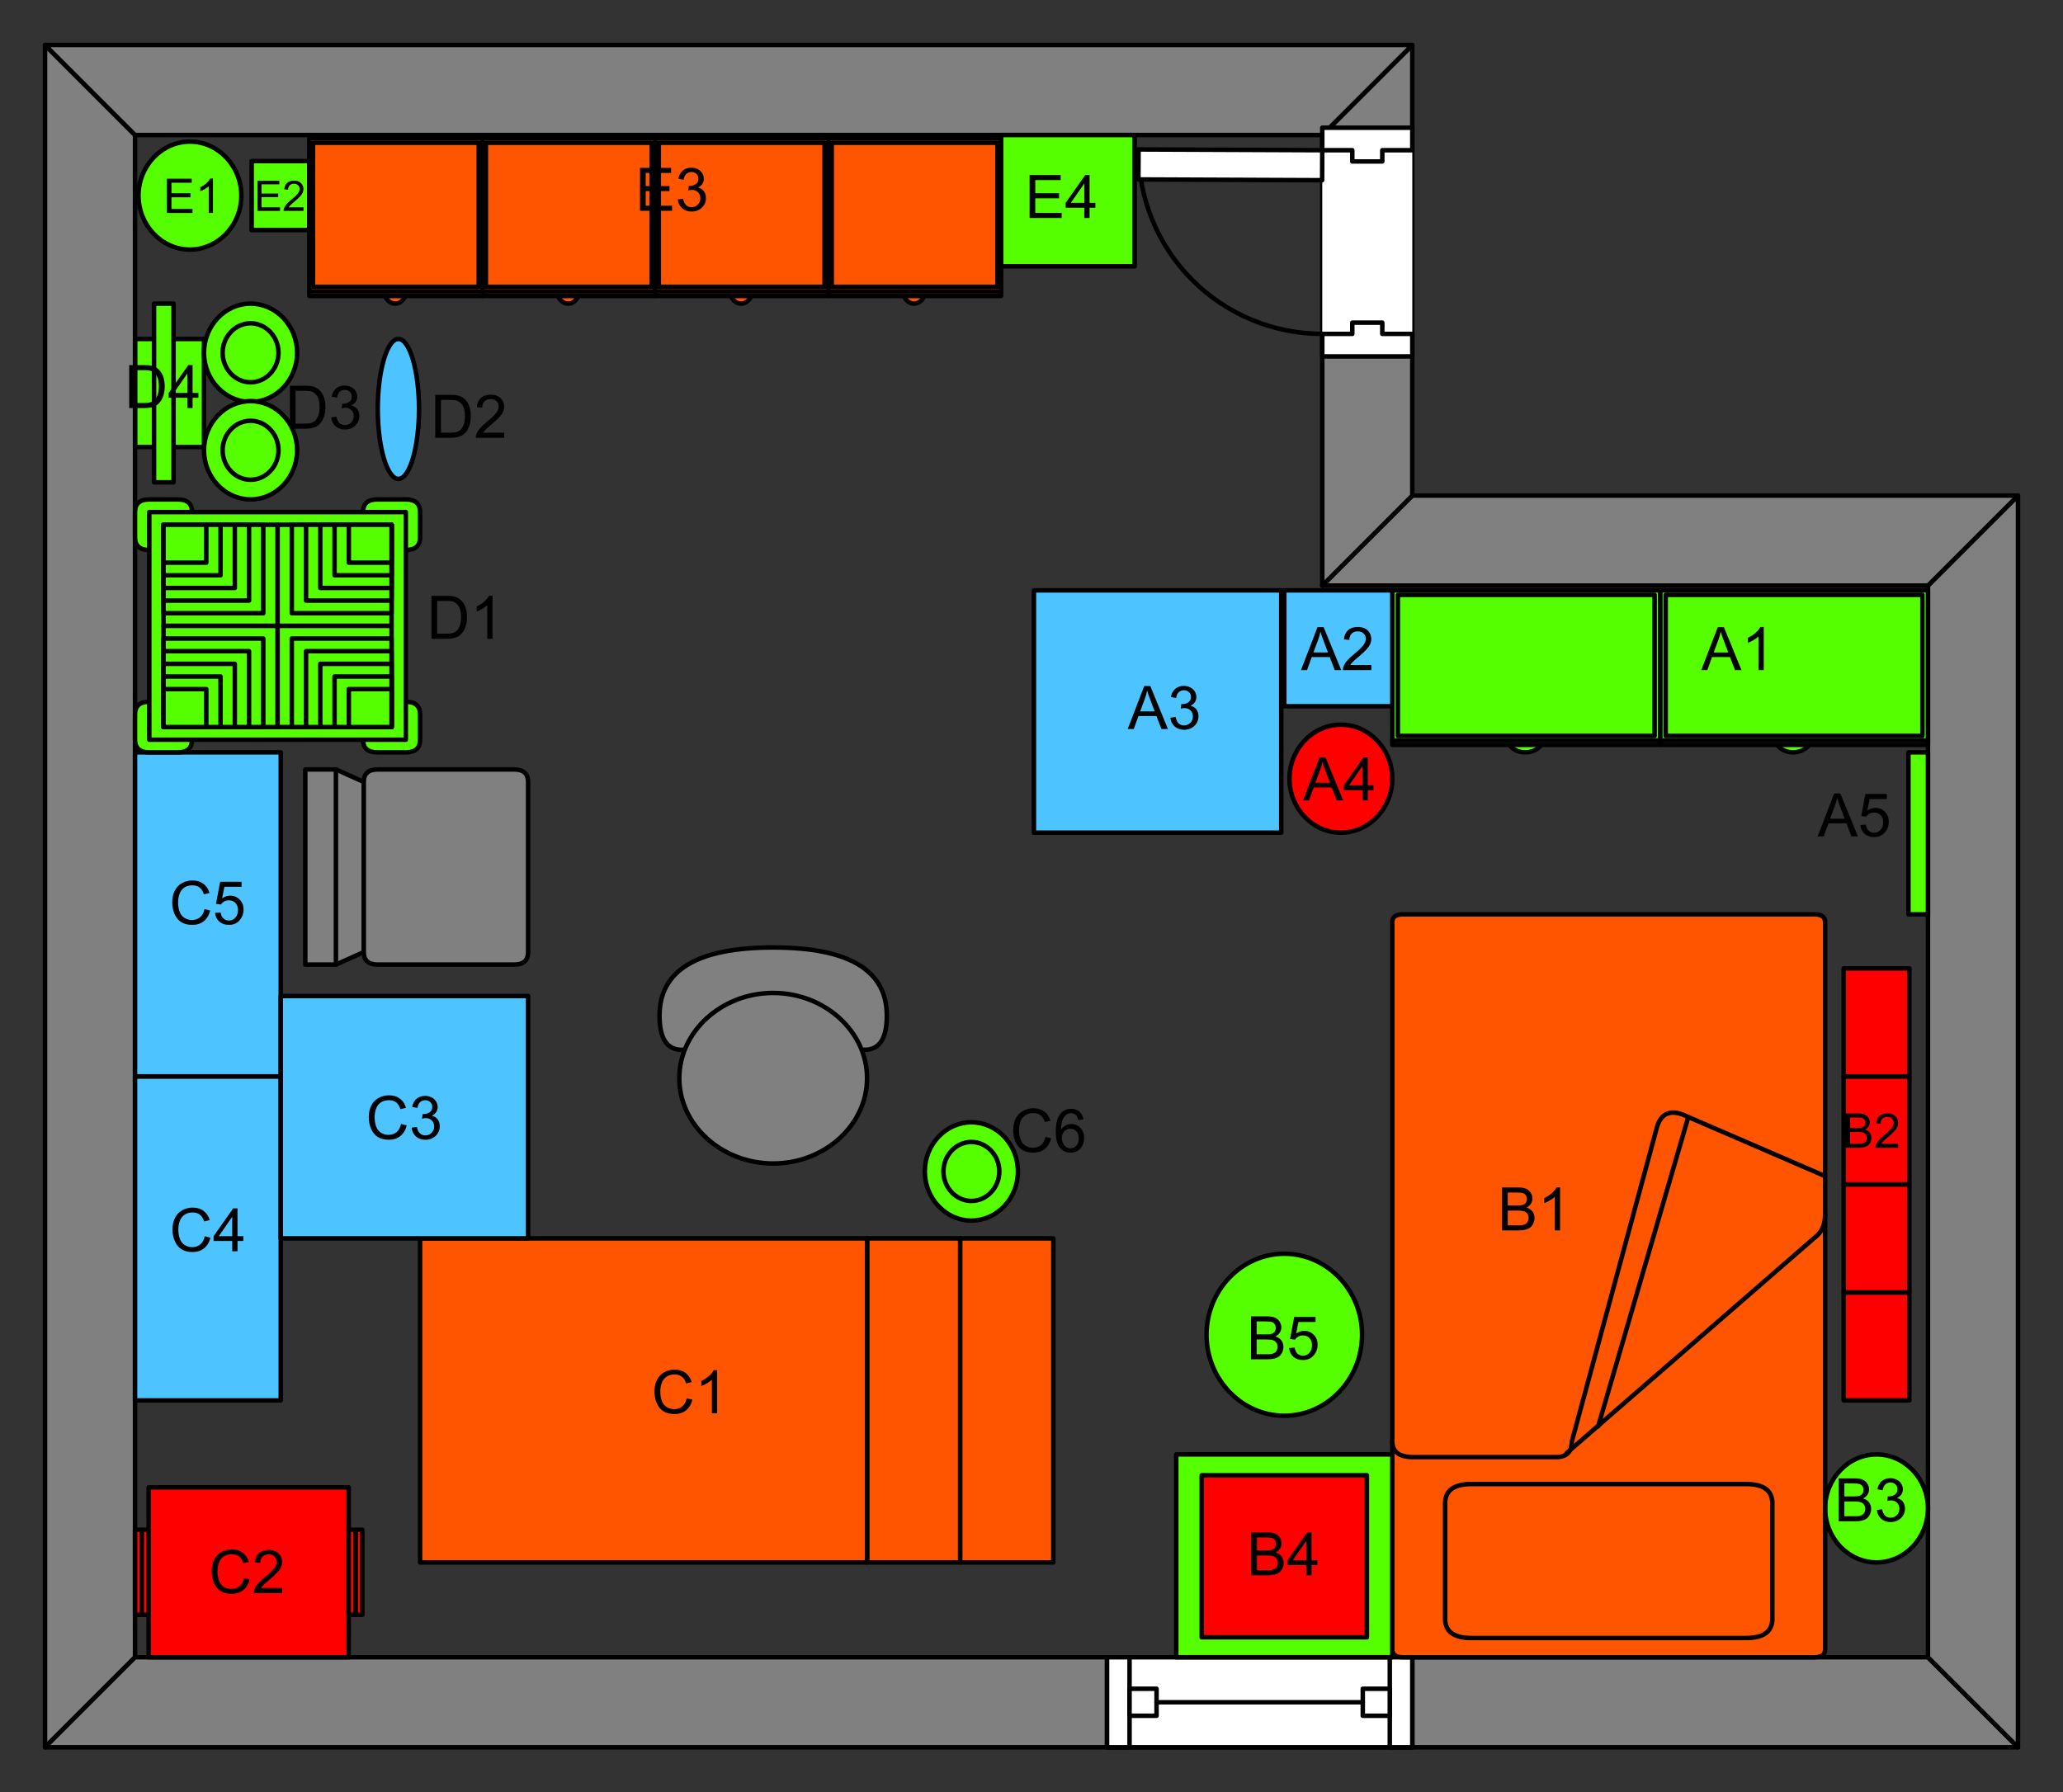 ﻿<?xml version="1.0" encoding="utf-8"?>
<svg version="1.1" viewBox="0 0 458.324 398.253" width="458.324" height="398.253" style="stroke:none;stroke-linecap:butt;stroke-linejoin:miter;stroke-width:1;stroke-dasharray:none;fill:#000000;fill-opacity:1;fill-rule:evenodd" font-family="Arial" font-size="15" xmlns:xlink="http://www.w3.org/1999/xlink" xmlns="http://www.w3.org/2000/svg">
  <rect x="0" y="0" width="458.324" height="398.253" fill="#333333" stroke="none"/>
  <g transform="matrix(1,0,0,1,-242.676,-396.823)">
    <g id="Counter work table" transform="matrix(0,1,-1,0,288,472.144)">
      <path d="M0,0L24,0L24,15.324L0,15.324z" style="stroke:#000000;stroke-linecap:round;stroke-linejoin:round;fill:#55FF00;" />
    </g>
    <g id="*L* Room" transform="matrix(1,0,0,1,272.676,426.823)">
      <path d="M-20,-20L0,0L0,338.253L-20,358.253z" style="stroke-linecap:round;stroke-linejoin:round;stroke-width:0;fill:#808080;" />
      <path d="M-20,358.253L0,338.253L398.324,338.253L418.324,358.253z" style="stroke-linecap:round;stroke-linejoin:round;stroke-width:0;fill:#808080;" />
      <path d="M418.324,358.253L398.324,338.253L398.324,100.118L418.324,80.118z" style="stroke-linecap:round;stroke-linejoin:round;stroke-width:0;fill:#808080;" />
      <path d="M418.324,80.118L398.324,100.118L263.762,100.118L283.762,80.118z" style="stroke-linecap:round;stroke-linejoin:round;stroke-width:0;fill:#808080;" />
      <path d="M283.762,80.118L263.762,100.118L263.762,0L283.762,-20z" style="stroke-linecap:round;stroke-linejoin:round;stroke-width:0;fill:#808080;" />
      <path d="M283.762,-20L263.762,0L0,0L-20,-20z" style="stroke-linecap:round;stroke-linejoin:round;stroke-width:0;fill:#808080;" />
      <path d="M-20,-20L0,0L0,338.253L-20,358.253z" style="stroke:#000000;stroke-linecap:round;stroke-linejoin:round;fill:#808080;" />
      <path d="M-20,358.253L0,338.253L398.324,338.253L418.324,358.253z" style="stroke:#000000;stroke-linecap:round;stroke-linejoin:round;fill:#808080;" />
      <path d="M418.324,358.253L398.324,338.253L398.324,100.118L418.324,80.118z" style="stroke:#000000;stroke-linecap:round;stroke-linejoin:round;fill:#808080;" />
      <path d="M418.324,80.118L398.324,100.118L263.762,100.118L283.762,80.118z" style="stroke:#000000;stroke-linecap:round;stroke-linejoin:round;fill:#808080;" />
      <path d="M283.762,80.118L263.762,100.118L263.762,0L283.762,-20z" style="stroke:#000000;stroke-linecap:round;stroke-linejoin:round;fill:#808080;" />
      <path d="M283.762,-20L263.762,0L0,0L-20,-20z" style="stroke:#000000;stroke-linecap:round;stroke-linejoin:round;fill:#808080;" />
    </g>
    <path id="Window" d="M488.62,765.076L488.62,785.076L556.437,785.076L556.437,765.076L488.62,765.076z" style="stroke:#000000;stroke-linecap:round;stroke-linejoin:round;fill:#FFFFFF;" />
    <path d="M488.62,765.076L493.62,765.076L493.62,785.076L488.62,785.076L488.62,765.076z" style="stroke:#000000;stroke-linecap:round;stroke-linejoin:round;fill:#FFFFFF;" />
    <path d="M556.437,765.076L551.437,765.076L551.437,785.076L556.437,785.076L556.437,765.076z" style="stroke:#000000;stroke-linecap:round;stroke-linejoin:round;fill:#FFFFFF;" />
    <path d="M493.62,772.076L493.62,778.076L499.62,778.076L499.62,772.076L493.62,772.076z" style="stroke:#000000;stroke-linecap:round;stroke-linejoin:round;fill:#FFFFFF;" />
    <path d="M545.437,772.076L545.437,778.076L551.437,778.076L551.437,772.076L545.437,772.076z" style="stroke:#000000;stroke-linecap:round;stroke-linejoin:round;fill:#FFFFFF;" />
    <line x1="499.62" y1="775.076" x2="545.437" y2="775.076" style="stroke:#000000;stroke-linecap:round;stroke-linejoin:round;" />
    <g id="Double dresser" transform="matrix(0,1,-1,0,671,528)">
      <path d="M29.333,29.955C29.333,27.704 30.838,25.852 32.667,25.852C34.495,25.852 36,27.704 36,29.955C36,32.206 34.495,34.059 32.667,34.059C30.838,34.059 29.333,32.206 29.333,29.955z" style="stroke:#000000;stroke-linecap:round;stroke-linejoin:round;fill:#55FF00;" />
      <path d="M0,0L34.333,0L34.333,59.5L0,59.5z" style="stroke:#000000;stroke-linecap:round;stroke-linejoin:round;fill:#55FF00;" />
      <path d="M1,1.231L32.333,1.231L32.333,58.269L1,58.269z" style="stroke:#000000;stroke-linecap:round;stroke-linejoin:round;fill:#55FF00;" />
      <path d="M29.333,89.455C29.333,87.204 30.838,85.352 32.667,85.352C34.495,85.352 36,87.204 36,89.455C36,91.706 34.495,93.559 32.667,93.559C30.838,93.559 29.333,91.706 29.333,89.455z" style="stroke:#000000;stroke-linecap:round;stroke-linejoin:round;fill:#55FF00;" />
      <path d="M0,59.5L34.333,59.5L34.333,119L0,119z" style="stroke:#000000;stroke-linecap:round;stroke-linejoin:round;fill:#55FF00;" />
      <path d="M33.333,0L33.333,119" style="stroke:#000000;stroke-linecap:round;stroke-linejoin:round;fill:#FFFFFF;" />
      <path d="M1,60.731L32.333,60.731L32.333,117.769L1,117.769z" style="stroke:#000000;stroke-linecap:round;stroke-linejoin:round;fill:#55FF00;" />
    </g>
    <path id="Door" d="M536.437,476.017L556.437,476.017L556.437,425.2L536.437,425.2L536.437,476.017z" style="stroke-linecap:round;stroke-linejoin:round;stroke-width:0;fill:#FFFFFF;" />
    <path d="M536.437,476.017L536.437,471.017L543.104,471.017L543.104,468.517L549.771,468.517L549.771,471.017L556.437,471.017L556.437,476.017L536.437,476.017z" style="stroke:#000000;stroke-linecap:round;stroke-linejoin:round;fill:#FFFFFF;" />
    <path d="M536.437,425.2L536.437,430.2L543.104,430.2L543.104,432.7L549.771,432.7L549.771,430.2L556.437,430.2L556.437,425.2L536.437,425.2z" style="stroke:#000000;stroke-linecap:round;stroke-linejoin:round;fill:#FFFFFF;" />
    <path d="M495.621,430.031C495.576,440.881 499.859,451.314 507.516,459.002C515.172,466.69 525.587,471.017 536.437,471.017" style="stroke:#000000;stroke-linecap:round;stroke-linejoin:round;fill:none;" />
    <path d="M536.437,430.2L495.621,430.031L495.593,436.697L536.41,436.866L536.437,430.2z" style="stroke:#000000;stroke-linecap:round;stroke-linejoin:round;fill:#FFFFFF;" />
    <g id="Conference table 3" transform="matrix(1,0,0,1,648.151,720)">
      <path d="M0,12C0,5.417 5.157,0 11.424,0C17.692,0 22.849,5.417 22.849,12C22.849,18.583 17.692,24 11.424,24C5.157,24 0,18.583 0,12z" style="stroke:#000000;stroke-linecap:round;stroke-linejoin:round;fill:#55FF00;" />
    </g>
    <g id="Signle bed" transform="matrix(-1,0,0,-1,648.151,765.076)">
      <path d="M0,1.711Q0,0 2.345,0L93.806,0Q96.151,0 96.151,1.711L96.151,163.365Q96.151,165.076 93.806,165.076L2.345,165.076Q0,165.076 0,163.365z" style="stroke:#000000;stroke-linecap:round;stroke-linejoin:round;fill:#FF5500;" />
      <path d="M11.726,8.553Q11.726,4.277 17.589,4.277L78.563,4.277Q84.425,4.277 84.425,8.553L84.425,34.212Q84.425,38.489 78.563,38.489L17.589,38.489Q11.726,38.489 11.726,34.212L11.726,8.553z" style="stroke:#000000;stroke-linecap:round;stroke-linejoin:round;fill:#FF5500;" />
      <path d="M0,106.914L31.66,120.599Q36.35,122.31 37.523,117.178L56.284,47.898Q56.284,44.476 59.801,44.476L91.461,44.476Q96.151,44.476 96.151,47.898" style="stroke:#000000;stroke-linecap:round;stroke-linejoin:round;fill:#FF5500;" />
      <path d="M0,98.361Q0,94.94 2.345,93.229L57.456,45.332" style="stroke:#000000;stroke-linecap:round;stroke-linejoin:round;fill:#FF5500;" />
      <path d="M30.487,119.744L50.421,51.319" style="stroke:#000000;stroke-linecap:round;stroke-linejoin:round;fill:#FFFFFF;" />
    </g>
    <g id="Counter work table1" transform="matrix(0,1,-1,0,456,672)">
      <path d="M0,0L72,0L72,20.686L0,20.686z" style="stroke:#000000;stroke-linecap:round;stroke-linejoin:round;fill:#FF5500;" />
    </g>
    <g id="Counter work table2" transform="matrix(1,0,0,1,336,672)">
      <path d="M0,0L99.314,0L99.314,72L0,72z" style="stroke:#000000;stroke-linecap:round;stroke-linejoin:round;fill:#FF5500;" />
    </g>
    <g id="Round chair" transform="matrix(1,0,0,1,389.199,607.359)">
      <path d="M25.25,0Q50.5,0 50.5,15.158Q50.5,22.737 45.56,22.737L4.94,22.737Q0,22.737 0,15.158Q0,0 25.25,0z" style="stroke:#000000;stroke-linecap:round;stroke-linejoin:round;fill:#808080;" />
      <path d="M4.391,29.053C4.391,18.658 13.807,10.105 25.25,10.105C36.693,10.105 46.109,18.658 46.109,29.053C46.109,39.447 36.693,48 25.25,48C13.807,48 4.391,39.447 4.391,29.053z" style="stroke:#000000;stroke-linecap:round;stroke-linejoin:round;fill:#808080;" />
    </g>
    <g id="Stage" transform="matrix(1,0,0,1,272.676,727.316)">
      <path d="M3.03,0L3.03,37.76L47.47,37.76L47.47,0z" style="stroke:#000000;stroke-linecap:round;stroke-linejoin:round;fill:#FF0000;" />
      <path d="M0,9.44L0,28.32L1.515,28.32L1.515,9.44z" style="stroke:#000000;stroke-linecap:round;stroke-linejoin:round;fill:#FF0000;" />
      <path d="M1.515,9.44L1.515,28.32L3.03,28.32L3.03,9.44z" style="stroke:#000000;stroke-linecap:round;stroke-linejoin:round;fill:#FF0000;" />
      <path d="M50.5,9.44L50.5,28.32L48.985,28.32L48.985,9.44z" style="stroke:#000000;stroke-linecap:round;stroke-linejoin:round;fill:#FF0000;" />
      <path d="M48.985,9.44L48.985,28.32L47.47,28.32L47.47,9.44z" style="stroke:#000000;stroke-linecap:round;stroke-linejoin:round;fill:#FF0000;" />
    </g>
    <g id="Counter work table3" transform="matrix(0,1,-1,0,305.049,636)">
      <path d="M0,0L72,0L72,32.373L0,32.373z" style="stroke:#000000;stroke-linecap:round;stroke-linejoin:round;fill:#4DC3FF;" />
    </g>
    <g id="Counter work table4" transform="matrix(0,1,-1,0,305.049,564)">
      <path d="M0,0L72,0L72,32.373L0,32.373z" style="stroke:#000000;stroke-linecap:round;stroke-linejoin:round;fill:#4DC3FF;" />
    </g>
    <g id="Counter work table5" transform="matrix(1,0,0,1,504,720)">
      <path d="M0,0L48,0L48,45.075L0,45.075z" style="stroke:#000000;stroke-linecap:round;stroke-linejoin:round;fill:#55FF00;" />
    </g>
    <g id="Counter work table6" transform="matrix(0,1,-1,0,527.324,528)">
      <path d="M0,0L53.849,0L53.849,54.951L0,54.951z" style="stroke:#000000;stroke-linecap:round;stroke-linejoin:round;fill:#4DC3FF;" />
    </g>
    <g id="Counter work table7" transform="matrix(0,1,-1,0,552,528)">
      <path d="M0,0L25.76,0L25.76,24L0,24z" style="stroke:#000000;stroke-linecap:round;stroke-linejoin:round;fill:#4DC3FF;" />
    </g>
    <g id="Counter work table8" transform="matrix(0,1,-1,0,281.235,464.288)">
      <path d="M0,0L39.712,0L39.712,4.338L0,4.338z" style="stroke:#000000;stroke-linecap:round;stroke-linejoin:round;fill:#55FF00;" />
    </g>
    <g id="Conference table 31" transform="matrix(1,0,0,1,273.446,428.286)">
      <path d="M0,12C0,5.417 5.157,0 11.424,0C17.692,0 22.849,5.417 22.849,12C22.849,18.583 17.692,24 11.424,24C5.157,24 0,18.583 0,12z" style="stroke:#000000;stroke-linecap:round;stroke-linejoin:round;fill:#55FF00;" />
    </g>
    <g id="Label" transform="matrix(1,0,0,1,272.676,426.823)">
      <rect x="0" y="0" width="24.39" height="26.926" style="stroke-linecap:round;stroke-linejoin:round;fill:#FFFF00;fill-opacity:0;" />
      <path d="M7.08,17.329L7.08,9.706L12.593,9.706L12.593,10.606L8.089,10.606L8.089,12.941L12.307,12.941L12.307,13.835L8.089,13.835L8.089,16.43L12.77,16.43L12.77,17.329zM17.309,17.329L16.373,17.329L16.373,11.365C16.148,11.58 15.852,11.795 15.487,12.01C15.121,12.225 14.792,12.386 14.501,12.493L14.501,11.588C15.025,11.342 15.482,11.044 15.874,10.694C16.266,10.344 16.543,10.004 16.706,9.675L17.309,9.675z" />
    </g>
    <g id="Counter work table9" transform="matrix(0,1,-1,0,311.409,432.621)">
      <path d="M0,0L15.33,0L15.33,12.824L0,12.824z" style="stroke:#000000;stroke-linecap:round;stroke-linejoin:round;fill:#55FF00;" />
    </g>
    <g id="Label1" transform="matrix(1,0,0,1,292.032,430.537)">
      <rect x="0" y="0" width="25.931" height="19.498" style="stroke-linecap:round;stroke-linejoin:round;fill:#FFFF00;fill-opacity:0;" />
      <path d="M7.863,13.143L7.863,6.45L12.703,6.45L12.703,7.24L8.749,7.24L8.749,9.29L12.452,9.29L12.452,10.075L8.749,10.075L8.749,12.354L12.858,12.354L12.858,13.143zM18.067,12.354L18.067,13.143L13.643,13.143C13.637,12.945 13.669,12.755 13.739,12.573C13.852,12.271 14.032,11.975 14.28,11.682C14.528,11.39 14.887,11.052 15.355,10.669C16.083,10.072 16.574,9.6 16.83,9.251C17.086,8.903 17.213,8.573 17.213,8.263C17.213,7.937 17.097,7.663 16.864,7.439C16.631,7.215 16.328,7.103 15.953,7.103C15.558,7.103 15.241,7.222 15.004,7.459C14.766,7.697 14.646,8.025 14.643,8.445L13.799,8.359C13.856,7.729 14.074,7.249 14.451,6.918C14.829,6.588 15.335,6.423 15.972,6.423C16.614,6.423 17.122,6.601 17.497,6.957C17.871,7.313 18.058,7.755 18.058,8.281C18.058,8.549 18.003,8.812 17.894,9.071C17.784,9.33 17.602,9.602 17.348,9.888C17.094,10.174 16.672,10.567 16.081,11.066C15.588,11.48 15.272,11.761 15.132,11.908C14.992,12.056 14.876,12.204 14.785,12.354z" />
    </g>
    <g id="Conference table 32" transform="matrix(1,0,0,1,529.151,557.849)">
      <path d="M0,12C0,5.417 5.157,0 11.424,0C17.692,0 22.849,5.417 22.849,12C22.849,18.583 17.692,24 11.424,24C5.157,24 0,18.583 0,12z" style="stroke:#000000;stroke-linecap:round;stroke-linejoin:round;fill:#FF0000;" />
    </g>
    <g id="Counter work table10" transform="matrix(0,1,-1,0,666.872,684)">
      <path d="M0,0L24,0L24,14.593L0,14.593z" style="stroke:#000000;stroke-linecap:round;stroke-linejoin:round;fill:#FF0000;" />
    </g>
    <g id="Counter work table11" transform="matrix(0,1,-1,0,666.872,660)">
      <path d="M0,0L24,0L24,14.593L0,14.593z" style="stroke:#000000;stroke-linecap:round;stroke-linejoin:round;fill:#FF0000;" />
    </g>
    <g id="Counter work table12" transform="matrix(0,1,-1,0,666.872,636)">
      <path d="M0,0L24,0L24,14.593L0,14.593z" style="stroke:#000000;stroke-linecap:round;stroke-linejoin:round;fill:#FF0000;" />
    </g>
    <g id="Counter work table13" transform="matrix(0,1,-1,0,666.872,612)">
      <path d="M0,0L24,0L24,14.593L0,14.593z" style="stroke:#000000;stroke-linecap:round;stroke-linejoin:round;fill:#FF0000;" />
    </g>
    <g id="Counter work table14" transform="matrix(0,1,-1,0,360,618.151)">
      <path d="M0,0L53.849,0L53.849,54.951L0,54.951z" style="stroke:#000000;stroke-linecap:round;stroke-linejoin:round;fill:#4DC3FF;" />
    </g>
    <g id="Counter work table15" transform="matrix(0,1,-1,0,494.755,426.823)">
      <path d="M0,0L29.177,0L29.177,29.678L0,29.678z" style="stroke:#000000;stroke-linecap:round;stroke-linejoin:round;fill:#55FF00;" />
    </g>
    <g id="Label2" transform="matrix(1,0,0,1,462.689,429.373)">
      <rect x="0" y="0" width="32.066" height="22.085" style="stroke-linecap:round;stroke-linejoin:round;fill:#FFFF00;fill-opacity:0;" />
      <path d="M8.728,15.883L8.728,6.339L15.629,6.339L15.629,7.465L9.991,7.465L9.991,10.388L15.271,10.388L15.271,11.508L9.991,11.508L9.991,14.757L15.851,14.757L15.851,15.883zM20.877,15.883L20.877,13.598L16.736,13.598L16.736,12.524L21.091,6.339L22.049,6.339L22.049,12.524L23.337,12.524L23.337,13.598L22.049,13.598L22.049,15.883zM20.877,12.524L20.877,8.22L17.888,12.524z" />
    </g>
    <g id="Counter work table16" transform="matrix(0,1,-1,0,671,564)">
      <path d="M0,0L36,0L36,4.338L0,4.338z" style="stroke:#000000;stroke-linecap:round;stroke-linejoin:round;fill:#55FF00;" />
    </g>
    <g id="Square chair" transform="matrix(0,-1,1,0,310.5,611.158)">
      <path d="M0,0L43.359,0L43.359,6.806L40.579,12.994L2.779,12.994L0,6.806z" style="stroke:#000000;stroke-linecap:round;stroke-linejoin:round;fill:#808080;" />
      <path d="M0,6.806L43.359,6.806" style="stroke:#000000;stroke-linecap:round;stroke-linejoin:round;fill:#FFFFFF;" />
      <path d="M0,16.087Q0,12.994 2.779,12.994L40.579,12.994Q43.359,12.994 43.359,16.087L43.359,46.406Q43.359,49.5 40.579,49.5L2.779,49.5Q0,49.5 0,46.406z" style="stroke:#000000;stroke-linecap:round;stroke-linejoin:round;fill:#808080;" />
    </g>
    <g id="Double dresser1" transform="matrix(0,1,-1,0,388.243,427.522)">
      <path d="M29.958,19.341C29.958,17.887 31.495,16.692 33.362,16.692C35.23,16.692 36.767,17.887 36.767,19.341C36.767,20.794 35.23,21.99 33.362,21.99C31.495,21.99 29.958,20.794 29.958,19.341z" style="stroke:#000000;stroke-linecap:round;stroke-linejoin:round;fill:#FF5500;" />
      <path d="M0,0L35.064,0L35.064,38.417L0,38.417z" style="stroke:#000000;stroke-linecap:round;stroke-linejoin:round;fill:#FF5500;" />
      <path d="M1.021,0.795L33.022,0.795L33.022,37.622L1.021,37.622z" style="stroke:#000000;stroke-linecap:round;stroke-linejoin:round;fill:#FF5500;" />
      <path d="M29.958,57.758C29.958,56.304 31.495,55.108 33.362,55.108C35.23,55.108 36.767,56.304 36.767,57.758C36.767,59.211 35.23,60.407 33.362,60.407C31.495,60.407 29.958,59.211 29.958,57.758z" style="stroke:#000000;stroke-linecap:round;stroke-linejoin:round;fill:#FF5500;" />
      <path d="M0,38.417L35.064,38.417L35.064,76.834L0,76.834z" style="stroke:#000000;stroke-linecap:round;stroke-linejoin:round;fill:#FF5500;" />
      <path d="M34.043,0L34.043,76.834" style="stroke:#000000;stroke-linecap:round;stroke-linejoin:round;fill:#FFFFFF;" />
      <path d="M1.021,39.212L33.022,39.212L33.022,76.039L1.021,76.039z" style="stroke:#000000;stroke-linecap:round;stroke-linejoin:round;fill:#FF5500;" />
    </g>
    <g id="Double dresser2" transform="matrix(0,1,-1,0,465.077,427.522)">
      <path d="M29.958,19.341C29.958,17.887 31.495,16.692 33.362,16.692C35.23,16.692 36.767,17.887 36.767,19.341C36.767,20.794 35.23,21.99 33.362,21.99C31.495,21.99 29.958,20.794 29.958,19.341z" style="stroke:#000000;stroke-linecap:round;stroke-linejoin:round;fill:#FF5500;" />
      <path d="M0,0L35.064,0L35.064,38.417L0,38.417z" style="stroke:#000000;stroke-linecap:round;stroke-linejoin:round;fill:#FF5500;" />
      <path d="M1.021,0.795L33.022,0.795L33.022,37.622L1.021,37.622z" style="stroke:#000000;stroke-linecap:round;stroke-linejoin:round;fill:#FF5500;" />
      <path d="M29.958,57.758C29.958,56.304 31.495,55.108 33.362,55.108C35.23,55.108 36.767,56.304 36.767,57.758C36.767,59.211 35.23,60.407 33.362,60.407C31.495,60.407 29.958,59.211 29.958,57.758z" style="stroke:#000000;stroke-linecap:round;stroke-linejoin:round;fill:#FF5500;" />
      <path d="M0,38.417L35.064,38.417L35.064,76.834L0,76.834z" style="stroke:#000000;stroke-linecap:round;stroke-linejoin:round;fill:#FF5500;" />
      <path d="M34.043,0L34.043,76.834" style="stroke:#000000;stroke-linecap:round;stroke-linejoin:round;fill:#FFFFFF;" />
      <path d="M1.021,39.212L33.022,39.212L33.022,76.039L1.021,76.039z" style="stroke:#000000;stroke-linecap:round;stroke-linejoin:round;fill:#FF5500;" />
    </g>
    <g id="Reed stool" transform="matrix(0,1,-1,0,336,507.799)">
      <path d="M0,3.166Q0,0 2.81,0L8.43,0Q11.24,0 11.24,3.166L11.24,12.665L2.81,12.665Q0,12.665 0,9.499z" style="stroke:#000000;stroke-linecap:round;stroke-linejoin:round;fill:#55FF00;" />
      <path d="M56.201,3.166Q56.201,0 53.391,0L47.771,0Q44.961,0 44.961,3.166L44.961,12.665L53.391,12.665Q56.201,12.665 56.201,9.499z" style="stroke:#000000;stroke-linecap:round;stroke-linejoin:round;fill:#55FF00;" />
      <path d="M0,60.158Q0,63.324 2.81,63.324L8.43,63.324Q11.24,63.324 11.24,60.158L11.24,50.659L2.81,50.659Q0,50.659 0,53.826z" style="stroke:#000000;stroke-linecap:round;stroke-linejoin:round;fill:#55FF00;" />
      <path d="M56.201,60.158Q56.201,63.324 53.391,63.324L47.771,63.324Q44.961,63.324 44.961,60.158L44.961,50.659L53.391,50.659Q56.201,50.659 56.201,53.826z" style="stroke:#000000;stroke-linecap:round;stroke-linejoin:round;fill:#55FF00;" />
      <path d="M2.81,3.166L53.391,3.166L53.391,60.158L2.81,60.158z" style="stroke:#000000;stroke-linecap:round;stroke-linejoin:round;fill:#55FF00;" />
      <path d="M5.62,6.332L5.62,31.662L28.101,31.662L28.101,6.332z" style="stroke:#000000;stroke-linecap:round;stroke-linejoin:round;fill:#55FF00;" />
      <path d="M50.581,6.332L50.581,31.662L28.101,31.662L28.101,6.332z" style="stroke:#000000;stroke-linecap:round;stroke-linejoin:round;fill:#55FF00;" />
      <path d="M5.62,56.992L5.62,31.662L28.101,31.662L28.101,56.992z" style="stroke:#000000;stroke-linecap:round;stroke-linejoin:round;fill:#55FF00;" />
      <path d="M50.581,56.992L50.581,31.662L28.101,31.662L28.101,56.992z" style="stroke:#000000;stroke-linecap:round;stroke-linejoin:round;fill:#55FF00;" />
      <path d="M5.62,6.332L5.62,28.496L25.291,28.496L25.291,6.332z" style="stroke:#000000;stroke-linecap:round;stroke-linejoin:round;fill:#55FF00;" />
      <path d="M50.581,6.332L50.581,28.496L30.911,28.496L30.911,6.332z" style="stroke:#000000;stroke-linecap:round;stroke-linejoin:round;fill:#55FF00;" />
      <path d="M5.62,56.992L5.62,34.828L25.291,34.828L25.291,56.992z" style="stroke:#000000;stroke-linecap:round;stroke-linejoin:round;fill:#55FF00;" />
      <path d="M50.581,56.992L50.581,34.828L30.911,34.828L30.911,56.992z" style="stroke:#000000;stroke-linecap:round;stroke-linejoin:round;fill:#55FF00;" />
      <path d="M5.62,6.332L5.62,25.33L22.48,25.33L22.48,6.332z" style="stroke:#000000;stroke-linecap:round;stroke-linejoin:round;fill:#55FF00;" />
      <path d="M50.581,6.332L50.581,25.33L33.721,25.33L33.721,6.332z" style="stroke:#000000;stroke-linecap:round;stroke-linejoin:round;fill:#55FF00;" />
      <path d="M5.62,56.992L5.62,37.995L22.48,37.995L22.48,56.992z" style="stroke:#000000;stroke-linecap:round;stroke-linejoin:round;fill:#55FF00;" />
      <path d="M50.581,56.992L50.581,37.995L33.721,37.995L33.721,56.992z" style="stroke:#000000;stroke-linecap:round;stroke-linejoin:round;fill:#55FF00;" />
      <path d="M5.62,6.332L5.62,22.163L19.67,22.163L19.67,6.332z" style="stroke:#000000;stroke-linecap:round;stroke-linejoin:round;fill:#55FF00;" />
      <path d="M50.581,6.332L50.581,22.163L36.531,22.163L36.531,6.332z" style="stroke:#000000;stroke-linecap:round;stroke-linejoin:round;fill:#55FF00;" />
      <path d="M5.62,56.992L5.62,41.161L19.67,41.161L19.67,56.992z" style="stroke:#000000;stroke-linecap:round;stroke-linejoin:round;fill:#55FF00;" />
      <path d="M50.581,56.992L50.581,41.161L36.531,41.161L36.531,56.992z" style="stroke:#000000;stroke-linecap:round;stroke-linejoin:round;fill:#55FF00;" />
      <path d="M5.62,6.332L5.62,18.997L16.86,18.997L16.86,6.332z" style="stroke:#000000;stroke-linecap:round;stroke-linejoin:round;fill:#55FF00;" />
      <path d="M50.581,6.332L50.581,18.997L39.341,18.997L39.341,6.332z" style="stroke:#000000;stroke-linecap:round;stroke-linejoin:round;fill:#55FF00;" />
      <path d="M5.62,56.992L5.62,44.327L16.86,44.327L16.86,56.992z" style="stroke:#000000;stroke-linecap:round;stroke-linejoin:round;fill:#55FF00;" />
      <path d="M50.581,56.992L50.581,44.327L39.341,44.327L39.341,56.992z" style="stroke:#000000;stroke-linecap:round;stroke-linejoin:round;fill:#55FF00;" />
      <path d="M5.62,6.332L5.62,15.831L14.05,15.831L14.05,6.332z" style="stroke:#000000;stroke-linecap:round;stroke-linejoin:round;fill:#55FF00;" />
      <path d="M50.581,6.332L50.581,15.831L42.151,15.831L42.151,6.332z" style="stroke:#000000;stroke-linecap:round;stroke-linejoin:round;fill:#55FF00;" />
      <path d="M5.62,56.992L5.62,47.493L14.05,47.493L14.05,56.992z" style="stroke:#000000;stroke-linecap:round;stroke-linejoin:round;fill:#55FF00;" />
      <path d="M50.581,56.992L50.581,47.493L42.151,47.493L42.151,56.992z" style="stroke:#000000;stroke-linecap:round;stroke-linejoin:round;fill:#55FF00;" />
    </g>
    <g id="Conference table 33" transform="matrix(1,0,0,1,326.6,472.144)">
      <path d="M0,15.547C0,7.018 2.068,0 4.581,0C7.094,0 9.162,7.018 9.162,15.547C9.162,24.077 7.094,31.095 4.581,31.095C2.068,31.095 0,24.077 0,15.547z" style="stroke:#000000;stroke-linecap:round;stroke-linejoin:round;fill:#4DC3FF;" />
    </g>
    <g id="Label3" transform="matrix(1,0,0,1,613.234,530.854)">
      <rect x="0" y="0" width="28.707" height="20.051" style="stroke-linecap:round;stroke-linejoin:round;fill:#FFFF00;fill-opacity:0;" />
      <path d="M7.404,14.866L11.069,5.322L12.43,5.322L16.336,14.866L14.897,14.866L13.784,11.975L9.793,11.975L8.745,14.866zM10.158,10.947L13.393,10.947L12.397,8.303C12.094,7.5 11.868,6.841 11.72,6.324C11.599,6.936 11.427,7.544 11.206,8.147zM21.284,14.866L20.112,14.866L20.112,7.399C19.83,7.668 19.46,7.937 19.002,8.206C18.544,8.475 18.133,8.677 17.768,8.811L17.768,7.678C18.424,7.37 18.997,6.997 19.487,6.559C19.978,6.12 20.325,5.695 20.529,5.283L21.284,5.283z" />
    </g>
    <g id="Label4" transform="matrix(1,0,0,1,527.069,530.854)">
      <rect x="0" y="0" width="24.931" height="20.051" style="stroke-linecap:round;stroke-linejoin:round;fill:#FFFF00;fill-opacity:0;" />
      <path d="M4.643,14.866L8.308,5.322L9.669,5.322L13.575,14.866L12.136,14.866L11.023,11.975L7.032,11.975L5.984,14.866zM7.397,10.947L10.633,10.947L9.636,8.303C9.333,7.5 9.107,6.841 8.96,6.324C8.838,6.936 8.666,7.544 8.445,8.147zM20.268,13.74L20.268,14.866L13.96,14.866C13.951,14.584 13.996,14.313 14.096,14.052C14.257,13.622 14.514,13.199 14.868,12.783C15.221,12.366 15.732,11.884 16.401,11.337C17.438,10.487 18.139,9.813 18.504,9.316C18.868,8.819 19.051,8.349 19.051,7.906C19.051,7.442 18.885,7.05 18.553,6.731C18.221,6.412 17.788,6.253 17.254,6.253C16.689,6.253 16.238,6.422 15.9,6.761C15.561,7.099 15.39,7.568 15.385,8.167L14.181,8.043C14.263,7.145 14.574,6.46 15.112,5.989C15.65,5.518 16.373,5.283 17.28,5.283C18.196,5.283 18.92,5.537 19.454,6.044C19.988,6.552 20.255,7.181 20.255,7.932C20.255,8.314 20.177,8.69 20.021,9.059C19.864,9.428 19.605,9.816 19.243,10.224C18.88,10.632 18.278,11.192 17.436,11.904C16.733,12.494 16.282,12.894 16.082,13.105C15.882,13.315 15.717,13.527 15.587,13.74z" />
    </g>
    <g id="Label5" transform="matrix(1,0,0,1,488.62,543.949)">
      <rect x="0" y="0" width="24.931" height="20.051" style="stroke-linecap:round;stroke-linejoin:round;fill:#FFFF00;fill-opacity:0;" />
      <path d="M4.594,14.866L8.26,5.322L9.62,5.322L13.527,14.866L12.088,14.866L10.974,11.975L6.984,11.975L5.935,14.866zM7.348,10.947L10.584,10.947L9.588,8.303C9.284,7.5 9.058,6.841 8.911,6.324C8.789,6.936 8.618,7.544 8.396,8.147zM14.067,12.346L15.239,12.19C15.373,12.854 15.602,13.333 15.926,13.626C16.249,13.919 16.643,14.065 17.107,14.065C17.659,14.065 18.124,13.874 18.504,13.492C18.884,13.11 19.073,12.637 19.073,12.073C19.073,11.535 18.898,11.091 18.546,10.742C18.195,10.392 17.747,10.217 17.205,10.217C16.983,10.217 16.708,10.261 16.378,10.348L16.508,9.319C16.586,9.328 16.649,9.332 16.697,9.332C17.196,9.332 17.645,9.202 18.045,8.941C18.444,8.681 18.644,8.28 18.644,7.737C18.644,7.307 18.498,6.951 18.207,6.669C17.917,6.387 17.541,6.246 17.081,6.246C16.625,6.246 16.246,6.389 15.942,6.676C15.638,6.962 15.443,7.392 15.356,7.965L14.184,7.757C14.327,6.971 14.653,6.362 15.161,5.93C15.668,5.498 16.3,5.283 17.055,5.283C17.576,5.283 18.056,5.394 18.494,5.618C18.932,5.841 19.268,6.146 19.5,6.533C19.732,6.919 19.848,7.329 19.848,7.763C19.848,8.175 19.738,8.551 19.516,8.889C19.295,9.228 18.967,9.497 18.533,9.697C19.097,9.827 19.536,10.097 19.848,10.507C20.161,10.917 20.317,11.431 20.317,12.047C20.317,12.88 20.013,13.587 19.405,14.166C18.798,14.745 18.03,15.035 17.101,15.035C16.263,15.035 15.568,14.786 15.014,14.287C14.461,13.787 14.145,13.141 14.067,12.346z" />
    </g>
    <g id="Label6" transform="matrix(1,0,0,1,527.535,559.824)">
      <rect x="0" y="0" width="24.931" height="20.051" style="stroke-linecap:round;stroke-linejoin:round;fill:none;fill-opacity:0;" />
      <path d="M4.614,14.866L8.279,5.322L9.64,5.322L13.546,14.866L12.107,14.866L10.994,11.975L7.003,11.975L5.955,14.866zM7.368,10.947L10.603,10.947L9.607,8.303C9.303,7.5 9.078,6.841 8.93,6.324C8.809,6.936 8.637,7.544 8.416,8.147zM17.836,14.866L17.836,12.581L13.696,12.581L13.696,11.507L18.051,5.322L19.008,5.322L19.008,11.507L20.297,11.507L20.297,12.581L19.008,12.581L19.008,14.866zM17.836,11.507L17.836,7.203L14.848,11.507z" />
    </g>
    <g id="Label7" transform="matrix(1,0,0,1,641.942,567.799)">
      <rect x="0" y="0" width="24.931" height="20.051" style="stroke-linecap:round;stroke-linejoin:round;fill:#FFFF00;fill-opacity:0;" />
      <path d="M4.558,14.866L8.224,5.322L9.585,5.322L13.491,14.866L12.052,14.866L10.939,11.975L6.948,11.975L5.9,14.866zM7.312,10.947L10.548,10.947L9.552,8.303C9.248,7.5 9.022,6.841 8.875,6.324C8.753,6.936 8.582,7.544 8.361,8.147zM14.025,12.366L15.255,12.262C15.346,12.861 15.558,13.311 15.89,13.613C16.222,13.914 16.622,14.065 17.091,14.065C17.655,14.065 18.133,13.852 18.523,13.427C18.914,13.002 19.109,12.438 19.109,11.734C19.109,11.066 18.922,10.539 18.546,10.152C18.171,9.766 17.679,9.573 17.071,9.573C16.694,9.573 16.353,9.659 16.049,9.83C15.745,10.002 15.507,10.224 15.333,10.497L14.233,10.354L15.157,5.452L19.904,5.452L19.904,6.572L16.095,6.572L15.581,9.137C16.154,8.738 16.755,8.538 17.384,8.538C18.217,8.538 18.92,8.826 19.493,9.404C20.066,9.981 20.353,10.723 20.353,11.63C20.353,12.494 20.101,13.241 19.598,13.87C18.985,14.642 18.15,15.029 17.091,15.029C16.223,15.029 15.514,14.786 14.965,14.3C14.416,13.813 14.103,13.169 14.025,12.366z" />
    </g>
    <g id="Label8" transform="matrix(1,0,0,1,570.362,655.359)">
      <rect x="0" y="0" width="24.931" height="20.051" style="stroke-linecap:round;stroke-linejoin:round;fill:#FFFF00;fill-opacity:0;" />
      <path d="M6.023,14.866L6.023,5.322L9.604,5.322C10.333,5.322 10.918,5.418 11.358,5.611C11.799,5.804 12.144,6.102 12.394,6.503C12.643,6.905 12.768,7.325 12.768,7.763C12.768,8.171 12.657,8.555 12.436,8.915C12.215,9.276 11.88,9.566 11.433,9.788C12.011,9.957 12.454,10.246 12.765,10.654C13.075,11.062 13.23,11.543 13.23,12.099C13.23,12.546 13.136,12.962 12.947,13.346C12.758,13.73 12.525,14.026 12.247,14.234C11.969,14.443 11.621,14.6 11.202,14.706C10.784,14.813 10.27,14.866 9.663,14.866zM7.286,9.332L9.35,9.332C9.91,9.332 10.312,9.295 10.555,9.221C10.876,9.126 11.118,8.967 11.28,8.746C11.443,8.525 11.525,8.247 11.525,7.913C11.525,7.596 11.449,7.317 11.297,7.076C11.145,6.835 10.928,6.67 10.646,6.581C10.364,6.492 9.88,6.448 9.194,6.448L7.286,6.448zM7.286,13.74L9.663,13.74C10.071,13.74 10.357,13.724 10.522,13.694C10.813,13.642 11.056,13.555 11.251,13.434C11.446,13.312 11.607,13.135 11.733,12.903C11.859,12.671 11.922,12.403 11.922,12.099C11.922,11.743 11.831,11.434 11.648,11.171C11.466,10.909 11.213,10.724 10.89,10.618C10.566,10.512 10.101,10.458 9.493,10.458L7.286,10.458zM18.907,14.866L17.735,14.866L17.735,7.399C17.453,7.668 17.083,7.937 16.625,8.206C16.168,8.475 15.756,8.677 15.392,8.811L15.392,7.678C16.047,7.37 16.62,6.997 17.11,6.559C17.601,6.12 17.948,5.695 18.152,5.283L18.907,5.283z" />
    </g>
    <g id="Label9" transform="matrix(1,0,0,1,646.069,637.975)">
      <rect x="0" y="0" width="24.931" height="20.051" style="stroke-linecap:round;stroke-linejoin:round;fill:#FFFF00;fill-opacity:0;" />
      <path d="M6.623,13.892L6.623,6.268L9.483,6.268C10.065,6.268 10.533,6.345 10.884,6.5C11.236,6.654 11.512,6.891 11.711,7.212C11.911,7.533 12.01,7.868 12.01,8.218C12.01,8.544 11.922,8.851 11.745,9.139C11.568,9.427 11.301,9.659 10.944,9.836C11.405,9.971 11.76,10.201 12.008,10.527C12.256,10.853 12.38,11.238 12.38,11.682C12.38,12.039 12.304,12.371 12.153,12.678C12.002,12.984 11.816,13.221 11.594,13.387C11.372,13.554 11.094,13.679 10.76,13.764C10.425,13.849 10.015,13.892 9.53,13.892zM7.632,9.472L9.28,9.472C9.727,9.472 10.048,9.442 10.242,9.383C10.499,9.307 10.692,9.18 10.822,9.004C10.952,8.827 11.017,8.605 11.017,8.338C11.017,8.085 10.956,7.862 10.835,7.67C10.714,7.477 10.54,7.346 10.315,7.274C10.09,7.204 9.703,7.168 9.155,7.168L7.632,7.168zM7.632,12.992L9.53,12.992C9.856,12.992 10.085,12.98 10.216,12.956C10.448,12.914 10.643,12.845 10.799,12.748C10.955,12.651 11.083,12.509 11.184,12.324C11.284,12.139 11.334,11.924 11.334,11.682C11.334,11.397 11.261,11.15 11.116,10.941C10.97,10.731 10.768,10.584 10.51,10.499C10.252,10.414 9.88,10.371 9.395,10.371L7.632,10.371zM18.308,12.992L18.308,13.892L13.269,13.892C13.262,13.666 13.298,13.45 13.378,13.242C13.506,12.899 13.712,12.56 13.994,12.228C14.277,11.895 14.685,11.51 15.219,11.073C16.047,10.394 16.607,9.856 16.898,9.459C17.19,9.062 17.335,8.686 17.335,8.333C17.335,7.962 17.203,7.649 16.938,7.394C16.672,7.139 16.326,7.012 15.9,7.012C15.449,7.012 15.089,7.147 14.818,7.418C14.548,7.688 14.411,8.062 14.408,8.541L13.446,8.442C13.511,7.724 13.759,7.178 14.189,6.801C14.619,6.425 15.196,6.237 15.921,6.237C16.652,6.237 17.231,6.44 17.658,6.846C18.084,7.251 18.297,7.754 18.297,8.354C18.297,8.659 18.235,8.959 18.11,9.253C17.985,9.548 17.778,9.858 17.489,10.184C17.199,10.51 16.718,10.957 16.046,11.526C15.484,11.997 15.123,12.317 14.964,12.485C14.805,12.653 14.673,12.822 14.569,12.992z" />
    </g>
    <g id="Label10" transform="matrix(1,0,0,1,646.069,720)">
      <rect x="0" y="0" width="24.931" height="20.051" style="stroke-linecap:round;stroke-linejoin:round;fill:#FFFF00;fill-opacity:0;" />
      <path d="M5.102,14.866L5.102,5.322L8.683,5.322C9.412,5.322 9.997,5.418 10.437,5.611C10.878,5.804 11.223,6.102 11.473,6.503C11.722,6.905 11.847,7.325 11.847,7.763C11.847,8.171 11.736,8.555 11.515,8.915C11.293,9.276 10.959,9.566 10.512,9.788C11.089,9.957 11.533,10.246 11.844,10.654C12.154,11.062 12.309,11.543 12.309,12.099C12.309,12.546 12.215,12.962 12.026,13.346C11.837,13.73 11.604,14.026 11.326,14.234C11.048,14.443 10.7,14.6 10.281,14.706C9.862,14.813 9.349,14.866 8.741,14.866zM6.365,9.332L8.429,9.332C8.989,9.332 9.39,9.295 9.633,9.221C9.954,9.126 10.196,8.967 10.359,8.746C10.522,8.525 10.603,8.247 10.603,7.913C10.603,7.596 10.527,7.317 10.376,7.076C10.224,6.835 10.007,6.67 9.724,6.581C9.442,6.492 8.958,6.448 8.273,6.448L6.365,6.448zM6.365,13.74L8.741,13.74C9.149,13.74 9.436,13.724 9.601,13.694C9.892,13.642 10.135,13.555 10.33,13.434C10.525,13.312 10.686,13.135 10.812,12.903C10.938,12.671 11.001,12.403 11.001,12.099C11.001,11.743 10.909,11.434 10.727,11.171C10.545,10.909 10.292,10.724 9.969,10.618C9.645,10.512 9.18,10.458 8.572,10.458L6.365,10.458zM13.579,12.346L14.751,12.19C14.885,12.854 15.114,13.333 15.437,13.626C15.761,13.919 16.155,14.065 16.619,14.065C17.17,14.065 17.636,13.874 18.015,13.492C18.395,13.11 18.585,12.637 18.585,12.073C18.585,11.535 18.409,11.091 18.058,10.742C17.706,10.392 17.259,10.217 16.717,10.217C16.495,10.217 16.22,10.261 15.89,10.348L16.02,9.319C16.098,9.328 16.161,9.332 16.209,9.332C16.708,9.332 17.157,9.202 17.556,8.941C17.956,8.681 18.155,8.28 18.155,7.737C18.155,7.307 18.01,6.951 17.719,6.669C17.428,6.387 17.053,6.246 16.593,6.246C16.137,6.246 15.757,6.389 15.454,6.676C15.15,6.962 14.954,7.392 14.868,7.965L13.696,7.757C13.839,6.971 14.165,6.362 14.672,5.93C15.18,5.498 15.812,5.283 16.567,5.283C17.088,5.283 17.567,5.394 18.006,5.618C18.444,5.841 18.779,6.146 19.012,6.533C19.244,6.919 19.36,7.329 19.36,7.763C19.36,8.175 19.249,8.551 19.028,8.889C18.806,9.228 18.479,9.497 18.045,9.697C18.609,9.827 19.047,10.097 19.36,10.507C19.672,10.917 19.829,11.431 19.829,12.047C19.829,12.88 19.525,13.587 18.917,14.166C18.309,14.745 17.541,15.035 16.613,15.035C15.775,15.035 15.079,14.786 14.526,14.287C13.973,13.787 13.657,13.141 13.579,12.346z" />
    </g>
    <g id="Counter work table17" transform="matrix(0,1,-1,0,546.347,724.641)">
      <path d="M0,0L36,0L36,36.694L0,36.694z" style="stroke:#000000;stroke-linecap:round;stroke-linejoin:round;fill:#FF0000;" />
    </g>
    <g id="Label11" transform="matrix(1,0,0,1,515.535,732)">
      <rect x="0" y="0" width="24.931" height="20.051" style="stroke-linecap:round;stroke-linejoin:round;fill:#FFFF00;fill-opacity:0;" />
      <path d="M5.122,14.866L5.122,5.322L8.702,5.322C9.431,5.322 10.016,5.418 10.457,5.611C10.897,5.804 11.242,6.102 11.492,6.503C11.742,6.905 11.866,7.325 11.866,7.763C11.866,8.171 11.756,8.555 11.534,8.915C11.313,9.276 10.979,9.566 10.532,9.788C11.109,9.957 11.553,10.246 11.863,10.654C12.173,11.062 12.329,11.543 12.329,12.099C12.329,12.546 12.234,12.962 12.045,13.346C11.857,13.73 11.623,14.026 11.345,14.234C11.068,14.443 10.719,14.6 10.301,14.706C9.882,14.813 9.368,14.866 8.761,14.866zM6.385,9.332L8.448,9.332C9.008,9.332 9.41,9.295 9.653,9.221C9.974,9.126 10.216,8.967 10.379,8.746C10.541,8.525 10.623,8.247 10.623,7.913C10.623,7.596 10.547,7.317 10.395,7.076C10.243,6.835 10.026,6.67 9.744,6.581C9.462,6.492 8.978,6.448 8.292,6.448L6.385,6.448zM6.385,13.74L8.761,13.74C9.169,13.74 9.455,13.724 9.62,13.694C9.911,13.642 10.154,13.555 10.349,13.434C10.545,13.312 10.705,13.135 10.831,12.903C10.957,12.671 11.02,12.403 11.02,12.099C11.02,11.743 10.929,11.434 10.747,11.171C10.564,10.909 10.312,10.724 9.988,10.618C9.665,10.512 9.199,10.458 8.592,10.458L6.385,10.458zM17.348,14.866L17.348,12.581L13.207,12.581L13.207,11.507L17.563,5.322L18.52,5.322L18.52,11.507L19.809,11.507L19.809,12.581L18.52,12.581L18.52,14.866zM17.348,11.507L17.348,7.203L14.36,11.507z" />
    </g>
    <g id="Label12" transform="matrix(1,0,0,1,382.069,696)">
      <rect x="0" y="0" width="25.931" height="20.051" style="stroke-linecap:round;stroke-linejoin:round;fill:#FFFF00;fill-opacity:0;" />
      <path d="M13.174,11.52L14.437,11.839C14.172,12.876 13.696,13.667 13.008,14.212C12.32,14.756 11.479,15.029 10.485,15.029C9.456,15.029 8.62,14.819 7.975,14.4C7.331,13.982 6.84,13.375 6.504,12.581C6.167,11.787 5.999,10.934 5.999,10.022C5.999,9.028 6.189,8.161 6.569,7.421C6.949,6.681 7.489,6.119 8.19,5.735C8.891,5.351 9.662,5.159 10.504,5.159C11.459,5.159 12.262,5.402 12.913,5.888C13.564,6.374 14.018,7.058 14.274,7.939L13.03,8.232C12.809,7.537 12.488,7.032 12.067,6.715C11.646,6.398 11.116,6.24 10.478,6.24C9.745,6.24 9.132,6.415 8.639,6.767C8.146,7.119 7.8,7.59 7.601,8.183C7.401,8.775 7.301,9.386 7.301,10.016C7.301,10.827 7.42,11.536 7.656,12.141C7.893,12.747 8.261,13.199 8.76,13.499C9.259,13.798 9.799,13.948 10.381,13.948C11.088,13.948 11.687,13.744 12.178,13.336C12.668,12.928 13,12.322 13.174,11.52zM19.931,14.866L18.76,14.866L18.76,7.399C18.477,7.668 18.108,7.937 17.65,8.206C17.192,8.475 16.78,8.677 16.416,8.811L16.416,7.678C17.071,7.37 17.644,6.997 18.135,6.559C18.625,6.12 18.972,5.695 19.176,5.283L19.931,5.283z" />
    </g>
    <g id="Label13" transform="matrix(1,0,0,1,284.569,735.949)">
      <rect x="0" y="0" width="25.931" height="20.051" style="stroke-linecap:round;stroke-linejoin:round;fill:#FFFF00;fill-opacity:0;" />
      <path d="M12.301,11.52L13.564,11.839C13.3,12.876 12.823,13.667 12.135,14.212C11.447,14.756 10.606,15.029 9.613,15.029C8.584,15.029 7.747,14.819 7.103,14.4C6.458,13.982 5.968,13.375 5.631,12.581C5.295,11.787 5.127,10.934 5.127,10.022C5.127,9.028 5.317,8.161 5.696,7.421C6.076,6.681 6.617,6.119 7.317,5.735C8.018,5.351 8.79,5.159 9.632,5.159C10.587,5.159 11.39,5.402 12.041,5.888C12.692,6.374 13.145,7.058 13.402,7.939L12.158,8.232C11.937,7.537 11.616,7.032 11.194,6.715C10.774,6.398 10.244,6.24 9.606,6.24C8.872,6.24 8.259,6.415 7.767,6.767C7.274,7.119 6.928,7.59 6.728,8.183C6.529,8.775 6.429,9.386 6.429,10.016C6.429,10.827 6.547,11.536 6.784,12.141C7.02,12.747 7.388,13.199 7.887,13.499C8.386,13.798 8.927,13.948 9.508,13.948C10.216,13.948 10.815,13.744 11.305,13.336C11.796,12.928 12.128,12.322 12.301,11.52zM20.804,13.74L20.804,14.866L14.495,14.866C14.487,14.584 14.532,14.313 14.632,14.052C14.793,13.622 15.05,13.199 15.403,12.783C15.757,12.366 16.268,11.884 16.937,11.337C17.974,10.487 18.675,9.813 19.04,9.316C19.404,8.819 19.586,8.349 19.586,7.906C19.586,7.442 19.42,7.05 19.088,6.731C18.756,6.412 18.323,6.253 17.79,6.253C17.225,6.253 16.774,6.422 16.435,6.761C16.097,7.099 15.925,7.568 15.921,8.167L14.717,8.043C14.799,7.145 15.109,6.46 15.648,5.989C16.186,5.518 16.909,5.283 17.816,5.283C18.731,5.283 19.456,5.537 19.99,6.044C20.524,6.552 20.791,7.181 20.791,7.932C20.791,8.314 20.713,8.69 20.556,9.059C20.4,9.428 20.141,9.816 19.779,10.224C19.416,10.632 18.814,11.192 17.972,11.904C17.269,12.494 16.817,12.894 16.618,13.105C16.418,13.315 16.253,13.527 16.123,13.74z" />
    </g>
    <g id="Label14" transform="matrix(1,0,0,1,319.524,635.05)">
      <rect x="0" y="0" width="25.931" height="20.051" style="stroke-linecap:round;stroke-linejoin:round;fill:#FFFF00;fill-opacity:0;" />
      <path d="M12.252,11.52L13.515,11.839C13.251,12.876 12.774,13.667 12.086,14.212C11.399,14.756 10.557,15.029 9.564,15.029C8.535,15.029 7.698,14.819 7.054,14.4C6.409,13.982 5.919,13.375 5.582,12.581C5.246,11.787 5.078,10.934 5.078,10.022C5.078,9.028 5.268,8.161 5.648,7.421C6.027,6.681 6.568,6.119 7.269,5.735C7.97,5.351 8.741,5.159 9.583,5.159C10.538,5.159 11.341,5.402 11.992,5.888C12.643,6.374 13.097,7.058 13.353,7.939L12.109,8.232C11.888,7.537 11.567,7.032 11.146,6.715C10.725,6.398 10.195,6.24 9.557,6.24C8.824,6.24 8.21,6.415 7.718,6.767C7.225,7.119 6.879,7.59 6.679,8.183C6.48,8.775 6.38,9.386 6.38,10.016C6.38,10.827 6.498,11.536 6.735,12.141C6.971,12.747 7.339,13.199 7.838,13.499C8.338,13.798 8.878,13.948 9.46,13.948C10.167,13.948 10.766,13.744 11.256,13.336C11.747,12.928 12.079,12.322 12.252,11.52zM14.603,12.346L15.775,12.19C15.909,12.854 16.138,13.333 16.461,13.626C16.785,13.919 17.179,14.065 17.643,14.065C18.194,14.065 18.66,13.874 19.04,13.492C19.419,13.11 19.609,12.637 19.609,12.073C19.609,11.535 19.433,11.091 19.082,10.742C18.73,10.392 18.283,10.217 17.741,10.217C17.519,10.217 17.244,10.261 16.914,10.348L17.044,9.319C17.122,9.328 17.185,9.332 17.233,9.332C17.732,9.332 18.181,9.202 18.581,8.941C18.98,8.681 19.18,8.28 19.18,7.737C19.18,7.307 19.034,6.951 18.743,6.669C18.453,6.387 18.077,6.246 17.617,6.246C17.161,6.246 16.782,6.389 16.478,6.676C16.174,6.962 15.979,7.392 15.892,7.965L14.72,7.757C14.863,6.971 15.189,6.362 15.696,5.93C16.204,5.498 16.836,5.283 17.591,5.283C18.112,5.283 18.591,5.394 19.03,5.618C19.468,5.841 19.803,6.146 20.036,6.533C20.268,6.919 20.384,7.329 20.384,7.763C20.384,8.175 20.273,8.551 20.052,8.889C19.831,9.228 19.503,9.497 19.069,9.697C19.633,9.827 20.071,10.097 20.384,10.507C20.696,10.917 20.853,11.431 20.853,12.047C20.853,12.88 20.549,13.587 19.941,14.166C19.334,14.745 18.565,15.035 17.637,15.035C16.799,15.035 16.103,14.786 15.55,14.287C14.997,13.787 14.681,13.141 14.603,12.346z" />
    </g>
    <g id="Label15" transform="matrix(1,0,0,1,275.897,660)">
      <rect x="0" y="0" width="25.931" height="20.051" style="stroke-linecap:round;stroke-linejoin:round;fill:#FFFF00;fill-opacity:0;" />
      <path d="M12.272,11.52L13.535,11.839C13.27,12.876 12.794,13.667 12.106,14.212C11.418,14.756 10.577,15.029 9.583,15.029C8.555,15.029 7.718,14.819 7.073,14.4C6.429,13.982 5.938,13.375 5.602,12.581C5.266,11.787 5.098,10.934 5.098,10.022C5.098,9.028 5.287,8.161 5.667,7.421C6.047,6.681 6.587,6.119 7.288,5.735C7.989,5.351 8.761,5.159 9.603,5.159C10.557,5.159 11.361,5.402 12.011,5.888C12.663,6.374 13.116,7.058 13.372,7.939L12.129,8.232C11.907,7.537 11.586,7.032 11.165,6.715C10.744,6.398 10.215,6.24 9.577,6.24C8.843,6.24 8.23,6.415 7.737,6.767C7.245,7.119 6.899,7.59 6.699,8.183C6.499,8.775 6.4,9.386 6.4,10.016C6.4,10.827 6.518,11.536 6.754,12.141C6.991,12.747 7.359,13.199 7.858,13.499C8.357,13.798 8.897,13.948 9.479,13.948C10.187,13.948 10.785,13.744 11.276,13.336C11.766,12.928 12.098,12.322 12.272,11.52zM18.372,14.866L18.372,12.581L14.232,12.581L14.232,11.507L18.587,5.322L19.544,5.322L19.544,11.507L20.833,11.507L20.833,12.581L19.544,12.581L19.544,14.866zM18.372,11.507L18.372,7.203L15.384,11.507z" />
    </g>
    <g id="Label16" transform="matrix(1,0,0,1,275.897,587.308)">
      <rect x="0" y="0" width="25.931" height="20.051" style="stroke-linecap:round;stroke-linejoin:round;fill:#FFFF00;fill-opacity:0;" />
      <path d="M12.217,11.52L13.48,11.839C13.215,12.876 12.739,13.667 12.051,14.212C11.363,14.756 10.522,15.029 9.528,15.029C8.499,15.029 7.663,14.819 7.018,14.4C6.373,13.982 5.883,13.375 5.547,12.581C5.21,11.787 5.042,10.934 5.042,10.022C5.042,9.028 5.232,8.161 5.612,7.421C5.992,6.681 6.532,6.119 7.233,5.735C7.934,5.351 8.705,5.159 9.547,5.159C10.502,5.159 11.305,5.402 11.956,5.888C12.607,6.374 13.061,7.058 13.317,7.939L12.073,8.232C11.852,7.537 11.531,7.032 11.11,6.715C10.689,6.398 10.159,6.24 9.521,6.24C8.788,6.24 8.175,6.415 7.682,6.767C7.189,7.119 6.843,7.59 6.644,8.183C6.444,8.775 6.344,9.386 6.344,10.016C6.344,10.827 6.463,11.536 6.699,12.141C6.936,12.747 7.303,13.199 7.803,13.499C8.302,13.798 8.842,13.948 9.424,13.948C10.131,13.948 10.73,13.744 11.22,13.336C11.711,12.928 12.043,12.322 12.217,11.52zM14.56,12.366L15.791,12.262C15.882,12.861 16.094,13.311 16.426,13.613C16.758,13.914 17.158,14.065 17.627,14.065C18.191,14.065 18.668,13.852 19.059,13.427C19.45,13.002 19.645,12.438 19.645,11.734C19.645,11.066 19.457,10.539 19.082,10.152C18.706,9.766 18.215,9.573 17.607,9.573C17.23,9.573 16.889,9.659 16.585,9.83C16.281,10.002 16.043,10.224 15.869,10.497L14.769,10.354L15.693,5.452L20.439,5.452L20.439,6.572L16.631,6.572L16.116,9.137C16.689,8.738 17.29,8.538 17.92,8.538C18.753,8.538 19.456,8.826 20.029,9.404C20.602,9.981 20.889,10.723 20.889,11.63C20.889,12.494 20.637,13.241 20.133,13.87C19.521,14.642 18.686,15.029 17.627,15.029C16.759,15.029 16.05,14.786 15.501,14.3C14.952,13.813 14.639,13.169 14.56,12.366z" />
    </g>
    <g id="Label17" transform="matrix(1,0,0,1,332.349,523.898)">
      <rect x="0" y="0" width="25.931" height="20.051" style="stroke-linecap:round;stroke-linejoin:round;fill:#FFFF00;fill-opacity:0;" />
      <path d="M6.181,14.866L6.181,5.322L9.469,5.322C10.211,5.322 10.778,5.367 11.168,5.458C11.715,5.584 12.182,5.812 12.568,6.142C13.072,6.567 13.448,7.111 13.698,7.773C13.947,8.435 14.072,9.191 14.072,10.042C14.072,10.767 13.988,11.409 13.818,11.969C13.649,12.529 13.432,12.992 13.167,13.359C12.902,13.726 12.613,14.014 12.298,14.225C11.983,14.435 11.604,14.595 11.159,14.703C10.714,14.812 10.203,14.866 9.626,14.866zM7.444,13.74L9.482,13.74C10.112,13.74 10.605,13.681 10.963,13.564C11.321,13.447 11.607,13.282 11.819,13.069C12.119,12.77 12.352,12.367 12.519,11.861C12.687,11.356 12.77,10.743 12.77,10.022C12.77,9.024 12.606,8.257 12.278,7.721C11.951,7.185 11.553,6.826 11.084,6.643C10.745,6.513 10.201,6.448 9.45,6.448L7.444,6.448zM19.749,14.866L18.577,14.866L18.577,7.399C18.295,7.668 17.925,7.937 17.467,8.206C17.009,8.475 16.598,8.677 16.233,8.811L16.233,7.678C16.889,7.37 17.462,6.997 17.952,6.559C18.443,6.12 18.79,5.695 18.994,5.283L19.749,5.283z" />
    </g>
    <g id="Label18" transform="matrix(1,0,0,1,334.069,479.239)">
      <rect x="0" y="0" width="25.931" height="20.051" style="stroke-linecap:round;stroke-linejoin:round;fill:#FFFF00;fill-opacity:0;" />
      <path d="M5.309,14.866L5.309,5.322L8.597,5.322C9.339,5.322 9.905,5.367 10.296,5.458C10.843,5.584 11.309,5.812 11.696,6.142C12.199,6.567 12.576,7.111 12.825,7.773C13.075,8.435 13.2,9.191 13.2,10.042C13.2,10.767 13.115,11.409 12.946,11.969C12.777,12.529 12.559,12.992 12.295,13.359C12.03,13.726 11.74,14.014 11.426,14.225C11.111,14.435 10.731,14.595 10.286,14.703C9.841,14.812 9.33,14.866 8.753,14.866zM6.572,13.74L8.61,13.74C9.239,13.74 9.733,13.681 10.091,13.564C10.449,13.447 10.734,13.282 10.947,13.069C11.247,12.77 11.48,12.367 11.647,11.861C11.814,11.356 11.898,10.743 11.898,10.022C11.898,9.024 11.734,8.257 11.406,7.721C11.078,7.185 10.68,6.826 10.211,6.643C9.873,6.513 9.328,6.448 8.577,6.448L6.572,6.448zM20.622,13.74L20.622,14.866L14.313,14.866C14.304,14.584 14.35,14.313 14.45,14.052C14.61,13.622 14.867,13.199 15.221,12.783C15.575,12.366 16.086,11.884 16.754,11.337C17.792,10.487 18.493,9.813 18.857,9.316C19.222,8.819 19.404,8.349 19.404,7.906C19.404,7.442 19.238,7.05 18.906,6.731C18.574,6.412 18.141,6.253 17.607,6.253C17.043,6.253 16.592,6.422 16.253,6.761C15.915,7.099 15.743,7.568 15.739,8.167L14.534,8.043C14.617,7.145 14.927,6.46 15.465,5.989C16.003,5.518 16.726,5.283 17.633,5.283C18.549,5.283 19.274,5.537 19.808,6.044C20.342,6.552 20.608,7.181 20.608,7.932C20.608,8.314 20.53,8.69 20.374,9.059C20.218,9.428 19.959,9.816 19.596,10.224C19.234,10.632 18.631,11.192 17.79,11.904C17.086,12.494 16.635,12.894 16.435,13.105C16.236,13.315 16.071,13.527 15.941,13.74z" />
    </g>
    <g id="Plate" transform="matrix(1,0,0,1,288,464.288)">
      <path d="M0,10.925C0,4.932 4.669,0 10.343,0C16.017,0 20.686,4.932 20.686,10.925C20.686,16.918 16.017,21.85 10.343,21.85C4.669,21.85 0,16.918 0,10.925z" style="stroke:#000000;stroke-linecap:round;stroke-linejoin:round;fill:#55FF00;" />
      <path d="M4.137,10.925C4.137,7.329 6.939,4.37 10.343,4.37C13.748,4.37 16.549,7.329 16.549,10.925C16.549,14.521 13.748,17.48 10.343,17.48C6.939,17.48 4.137,14.521 4.137,10.925z" style="stroke:#000000;stroke-linecap:round;stroke-linejoin:round;fill:#55FF00;" />
    </g>
    <g id="Plate1" transform="matrix(1,0,0,1,288,485.949)">
      <path d="M0,10.925C0,4.932 4.669,0 10.343,0C16.017,0 20.686,4.932 20.686,10.925C20.686,16.918 16.017,21.85 10.343,21.85C4.669,21.85 0,16.918 0,10.925z" style="stroke:#000000;stroke-linecap:round;stroke-linejoin:round;fill:#55FF00;" />
      <path d="M4.137,10.925C4.137,7.329 6.939,4.37 10.343,4.37C13.748,4.37 16.549,7.329 16.549,10.925C16.549,14.521 13.748,17.48 10.343,17.48C6.939,17.48 4.137,14.521 4.137,10.925z" style="stroke:#000000;stroke-linecap:round;stroke-linejoin:round;fill:#55FF00;" />
    </g>
    <g id="Label19" transform="matrix(1,0,0,1,301.827,475.189)">
      <rect x="0" y="0" width="25.931" height="24.101" style="stroke-linecap:round;stroke-linejoin:round;fill:none;fill-opacity:0;" />
      <path d="M5.251,16.897L5.251,7.341L8.543,7.341C9.286,7.341 9.853,7.387 10.244,7.478C10.791,7.604 11.258,7.832 11.645,8.162C12.149,8.588 12.526,9.133 12.776,9.795C13.026,10.458 13.151,11.215 13.151,12.067C13.151,12.793 13.066,13.436 12.897,13.996C12.727,14.557 12.51,15.021 12.245,15.388C11.98,15.755 11.69,16.044 11.375,16.255C11.06,16.466 10.68,16.626 10.234,16.734C9.789,16.843 9.277,16.897 8.699,16.897zM6.515,15.77L8.556,15.77C9.186,15.77 9.68,15.711 10.039,15.594C10.397,15.476 10.683,15.311 10.896,15.098C11.195,14.798 11.429,14.395 11.596,13.889C11.764,13.383 11.847,12.769 11.847,12.047C11.847,11.048 11.683,10.28 11.355,9.743C11.027,9.206 10.628,8.847 10.159,8.664C9.82,8.534 9.275,8.469 8.523,8.469L6.515,8.469zM14.422,14.375L15.596,14.218C15.73,14.883 15.96,15.362 16.283,15.655C16.607,15.949 17.001,16.096 17.466,16.096C18.018,16.096 18.484,15.904 18.865,15.522C19.245,15.139 19.435,14.666 19.435,14.101C19.435,13.562 19.259,13.118 18.907,12.768C18.555,12.418 18.107,12.243 17.564,12.243C17.343,12.243 17.067,12.287 16.736,12.373L16.867,11.343C16.945,11.352 17.008,11.357 17.056,11.357C17.555,11.357 18.005,11.226 18.405,10.965C18.805,10.705 19.005,10.303 19.005,9.759C19.005,9.329 18.859,8.973 18.568,8.69C18.277,8.408 17.901,8.267 17.44,8.267C16.984,8.267 16.604,8.41 16.3,8.697C15.995,8.984 15.8,9.414 15.713,9.988L14.54,9.779C14.683,8.992 15.009,8.383 15.517,7.95C16.026,7.518 16.658,7.302 17.414,7.302C17.936,7.302 18.416,7.414 18.855,7.638C19.294,7.861 19.63,8.167 19.862,8.553C20.094,8.94 20.211,9.351 20.211,9.786C20.211,10.198 20.1,10.574 19.878,10.913C19.657,11.252 19.328,11.522 18.894,11.722C19.459,11.852 19.898,12.122 20.211,12.533C20.524,12.944 20.68,13.458 20.68,14.075C20.68,14.909 20.376,15.616 19.767,16.197C19.159,16.777 18.39,17.067 17.46,17.067C16.621,17.067 15.925,16.817 15.371,16.317C14.817,15.817 14.5,15.17 14.422,14.375z" />
    </g>
    <g id="Label20" transform="matrix(1,0,0,1,266.101,472.905)">
      <rect x="0" y="0" width="25.931" height="19.498" style="stroke-linecap:round;stroke-linejoin:round;fill:#FFFF00;fill-opacity:0;" />
      <path d="M5.28,14.589L5.28,5.045L8.568,5.045C9.31,5.045 9.876,5.091 10.267,5.182C10.814,5.308 11.28,5.536 11.666,5.865C12.17,6.291 12.546,6.835 12.796,7.496C13.046,8.158 13.17,8.915 13.17,9.765C13.17,10.49 13.086,11.132 12.916,11.692C12.747,12.252 12.53,12.716 12.265,13.082C12.001,13.449 11.711,13.738 11.396,13.948C11.082,14.159 10.702,14.318 10.257,14.427C9.812,14.535 9.301,14.589 8.724,14.589zM6.543,13.463L8.581,13.463C9.21,13.463 9.704,13.405 10.062,13.287C10.42,13.17 10.705,13.005 10.918,12.793C11.217,12.493 11.451,12.091 11.618,11.585C11.785,11.079 11.868,10.466 11.868,9.746C11.868,8.747 11.704,7.98 11.377,7.444C11.049,6.908 10.651,6.549 10.182,6.367C9.844,6.237 9.299,6.171 8.548,6.171L6.543,6.171zM18.19,14.589L18.19,12.304L14.049,12.304L14.049,11.23L18.405,5.045L19.362,5.045L19.362,11.23L20.651,11.23L20.651,12.304L19.362,12.304L19.362,14.589zM18.19,11.23L18.19,6.927L15.202,11.23z" />
    </g>
    <g id="Label21" transform="matrix(1,0,0,1,376.377,429.074)">
      <rect x="0" y="0" width="31.623" height="19.498" style="stroke-linecap:round;stroke-linejoin:round;fill:#FFFF00;fill-opacity:0;" />
      <path d="M8.487,14.589L8.487,5.045L15.388,5.045L15.388,6.171L9.75,6.171L9.75,9.095L15.03,9.095L15.03,10.214L9.75,10.214L9.75,13.463L15.61,13.463L15.61,14.589zM16.886,12.07L18.058,11.914C18.192,12.578 18.421,13.056 18.744,13.349C19.068,13.642 19.462,13.789 19.926,13.789C20.477,13.789 20.943,13.598 21.323,13.216C21.702,12.834 21.892,12.361 21.892,11.796C21.892,11.258 21.716,10.815 21.365,10.465C21.013,10.116 20.566,9.941 20.024,9.941C19.802,9.941 19.527,9.984 19.197,10.071L19.327,9.043C19.405,9.051 19.468,9.056 19.516,9.056C20.015,9.056 20.464,8.925 20.864,8.665C21.263,8.405 21.463,8.003 21.463,7.46C21.463,7.031 21.317,6.675 21.026,6.393C20.736,6.111 20.36,5.97 19.9,5.97C19.444,5.97 19.065,6.113 18.761,6.399C18.457,6.686 18.262,7.115 18.175,7.688L17.003,7.48C17.146,6.694 17.472,6.086 17.98,5.654C18.487,5.222 19.119,5.006 19.874,5.006C20.395,5.006 20.875,5.118 21.313,5.341C21.751,5.565 22.087,5.87 22.319,6.256C22.551,6.642 22.667,7.053 22.667,7.487C22.667,7.899 22.556,8.274 22.335,8.613C22.114,8.951 21.786,9.22 21.352,9.42C21.916,9.55 22.355,9.821 22.667,10.231C22.98,10.641 23.136,11.154 23.136,11.77C23.136,12.604 22.832,13.31 22.224,13.89C21.617,14.469 20.849,14.759 19.92,14.759C19.082,14.759 18.387,14.509 17.833,14.01C17.28,13.511 16.964,12.864 16.886,12.07z" />
    </g>
    <g id="Conference table 34" transform="matrix(1,0,0,1,510.721,675.41)">
      <path d="M0,18C0,8.126 7.8,0 17.279,0C26.758,0 34.558,8.126 34.558,18C34.558,27.875 26.758,36 17.279,36C7.8,36 0,27.875 0,18z" style="stroke:#000000;stroke-linecap:round;stroke-linejoin:round;fill:#55FF00;" />
    </g>
    <g id="Label22" transform="matrix(1,0,0,1,515.535,684)">
      <rect x="0" y="0" width="24.931" height="20.051" style="stroke-linecap:round;stroke-linejoin:round;fill:none;fill-opacity:0;" />
      <path d="M5.066,14.866L5.066,5.322L8.647,5.322C9.376,5.322 9.961,5.418 10.402,5.611C10.842,5.804 11.187,6.102 11.437,6.503C11.686,6.905 11.811,7.325 11.811,7.763C11.811,8.171 11.7,8.555 11.479,8.915C11.258,9.276 10.923,9.566 10.476,9.788C11.054,9.957 11.497,10.246 11.808,10.654C12.118,11.062 12.273,11.543 12.273,12.099C12.273,12.546 12.179,12.962 11.99,13.346C11.801,13.73 11.568,14.026 11.29,14.234C11.012,14.443 10.664,14.6 10.245,14.706C9.826,14.813 9.313,14.866 8.706,14.866zM6.329,9.332L8.393,9.332C8.953,9.332 9.354,9.295 9.598,9.221C9.919,9.126 10.161,8.967 10.323,8.746C10.486,8.525 10.568,8.247 10.568,7.913C10.568,7.596 10.492,7.317 10.34,7.076C10.188,6.835 9.971,6.67 9.689,6.581C9.406,6.492 8.923,6.448 8.237,6.448L6.329,6.448zM6.329,13.74L8.706,13.74C9.114,13.74 9.4,13.724 9.565,13.694C9.856,13.642 10.099,13.555 10.294,13.434C10.489,13.312 10.65,13.135 10.776,12.903C10.902,12.671 10.965,12.403 10.965,12.099C10.965,11.743 10.873,11.434 10.691,11.171C10.509,10.909 10.256,10.724 9.933,10.618C9.609,10.512 9.144,10.458 8.536,10.458L6.329,10.458zM13.536,12.366L14.767,12.262C14.858,12.861 15.069,13.311 15.402,13.613C15.733,13.914 16.134,14.065 16.603,14.065C17.167,14.065 17.644,13.852 18.035,13.427C18.426,13.002 18.621,12.438 18.621,11.734C18.621,11.066 18.433,10.539 18.058,10.152C17.682,9.766 17.191,9.573 16.583,9.573C16.206,9.573 15.865,9.659 15.561,9.83C15.257,10.002 15.018,10.224 14.845,10.497L13.745,10.354L14.669,5.452L19.415,5.452L19.415,6.572L15.607,6.572L15.092,9.137C15.665,8.738 16.266,8.538 16.896,8.538C17.729,8.538 18.432,8.826 19.005,9.404C19.578,9.981 19.864,10.723 19.864,11.63C19.864,12.494 19.613,13.241 19.109,13.87C18.497,14.642 17.662,15.029 16.603,15.029C15.735,15.029 15.026,14.786 14.477,14.3C13.928,13.813 13.614,13.169 13.536,12.366z" />
    </g>
    <g id="Counter work table18" transform="matrix(0,1,-1,0,476.686,672)">
      <path d="M0,0L72,0L72,20.686L0,20.686z" style="stroke:#000000;stroke-linecap:round;stroke-linejoin:round;fill:#FF5500;" />
    </g>
    <g id="Plate2" transform="matrix(1,0,0,1,448.138,646.201)">
      <path d="M0,10.925C0,4.932 4.669,0 10.343,0C16.017,0 20.686,4.932 20.686,10.925C20.686,16.918 16.017,21.85 10.343,21.85C4.669,21.85 0,16.918 0,10.925z" style="stroke:#000000;stroke-linecap:round;stroke-linejoin:round;fill:#55FF00;" />
      <path d="M4.137,10.925C4.137,7.329 6.939,4.37 10.343,4.37C13.748,4.37 16.549,7.329 16.549,10.925C16.549,14.521 13.748,17.48 10.343,17.48C6.939,17.48 4.137,14.521 4.137,10.925z" style="stroke:#000000;stroke-linecap:round;stroke-linejoin:round;fill:#55FF00;" />
    </g>
    <g id="Label23" transform="matrix(1,0,0,1,462.689,635.899)">
      <rect x="0" y="0" width="25.931" height="24.101" style="stroke-linecap:round;stroke-linejoin:round;fill:none;fill-opacity:0;" />
      <path d="M12.256,13.545L13.519,13.864C13.254,14.901 12.778,15.692 12.09,16.237C11.402,16.782 10.561,17.054 9.567,17.054C8.538,17.054 7.702,16.845 7.057,16.426C6.413,16.007 5.922,15.4 5.586,14.606C5.249,13.812 5.081,12.959 5.081,12.047C5.081,11.053 5.271,10.187 5.651,9.447C6.031,8.707 6.571,8.144 7.272,7.76C7.973,7.376 8.744,7.184 9.586,7.184C10.541,7.184 11.344,7.427 11.995,7.913C12.646,8.399 13.1,9.083 13.356,9.964L12.113,10.257C11.891,9.563 11.57,9.057 11.149,8.74C10.728,8.423 10.198,8.265 9.56,8.265C8.827,8.265 8.214,8.441 7.721,8.792C7.229,9.144 6.882,9.616 6.683,10.208C6.483,10.801 6.383,11.412 6.383,12.041C6.383,12.853 6.502,13.561 6.738,14.167C6.975,14.772 7.343,15.225 7.842,15.524C8.341,15.823 8.881,15.973 9.463,15.973C10.17,15.973 10.769,15.769 11.26,15.361C11.75,14.953 12.082,14.348 12.256,13.545zM20.68,9.684L19.515,9.775C19.411,9.315 19.263,8.981 19.072,8.773C18.755,8.438 18.365,8.271 17.9,8.271C17.527,8.271 17.199,8.376 16.917,8.584C16.548,8.853 16.257,9.246 16.045,9.762C15.832,10.279 15.721,11.014 15.713,11.969C15.995,11.54 16.34,11.221 16.748,11.012C17.156,10.804 17.583,10.7 18.03,10.7C18.812,10.7 19.477,10.987 20.026,11.562C20.575,12.137 20.849,12.881 20.849,13.792C20.849,14.391 20.72,14.948 20.462,15.462C20.204,15.976 19.849,16.37 19.398,16.644C18.946,16.917 18.434,17.054 17.861,17.054C16.885,17.054 16.088,16.695 15.472,15.976C14.855,15.258 14.547,14.074 14.547,12.425C14.547,10.58 14.888,9.239 15.569,8.402C16.164,7.672 16.965,7.308 17.972,7.308C18.723,7.308 19.338,7.518 19.817,7.939C20.297,8.36 20.585,8.942 20.68,9.684zM15.895,13.799C15.895,14.202 15.981,14.589 16.152,14.958C16.324,15.326 16.563,15.608 16.872,15.801C17.18,15.994 17.503,16.09 17.842,16.09C18.336,16.09 18.762,15.891 19.118,15.492C19.474,15.092 19.651,14.55 19.651,13.864C19.651,13.204 19.476,12.684 19.124,12.305C18.773,11.925 18.33,11.735 17.796,11.735C17.267,11.735 16.817,11.925 16.448,12.305C16.079,12.684 15.895,13.182 15.895,13.799z" />
    </g>
  </g>
</svg>